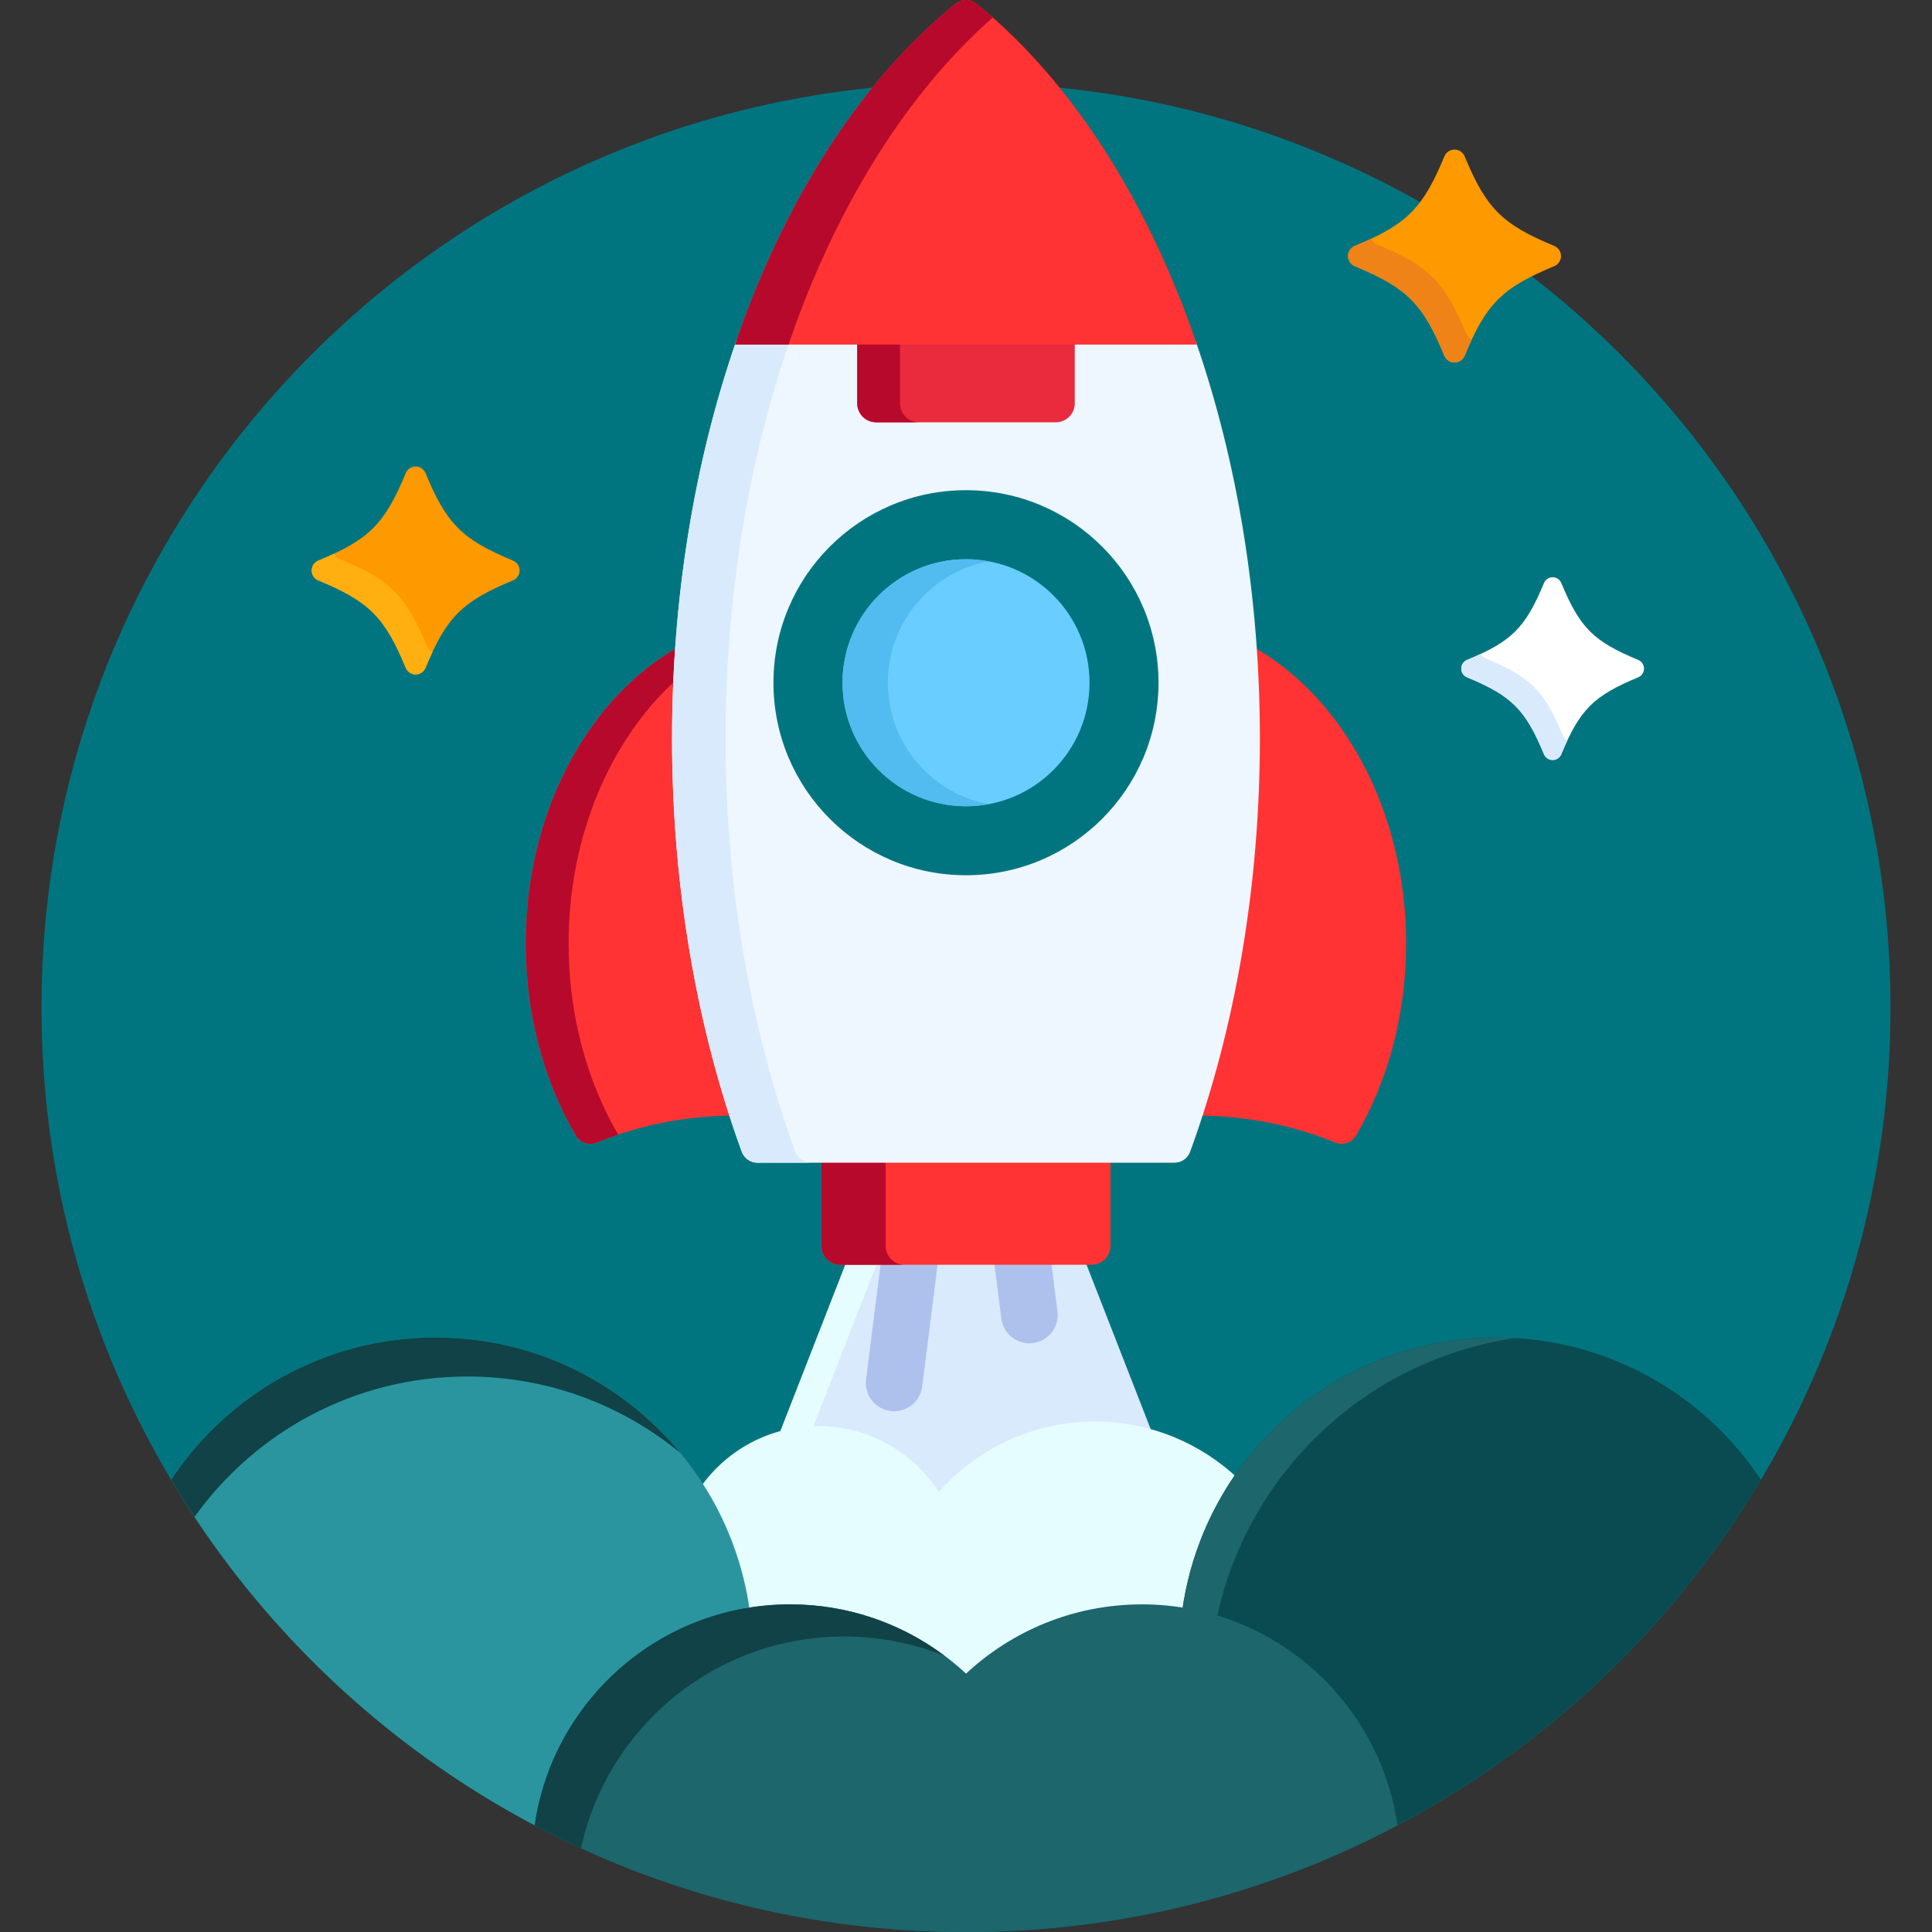 <svg width="80" height="80" viewBox="0 0 80 80" fill="none" xmlns="http://www.w3.org/2000/svg">
<rect x="0" y="0" width="80" height="80" fill="#333333" stroke="none"/>
<path d="M40 80C61.142 80 78.281 62.861 78.281 41.719C78.281 20.577 61.142 3.438 40 3.438C18.858 3.438 1.719 20.577 1.719 41.719C1.719 62.861 18.858 80 40 80Z" fill="#007580"/>
<path d="M33.873 59.207C35.849 59.207 37.67 60.201 38.744 61.867C38.77 61.908 38.815 61.934 38.863 61.938C38.867 61.938 38.871 61.938 38.875 61.938C38.92 61.938 38.962 61.919 38.992 61.885C40.602 60.065 42.915 59.021 45.34 59.021C46.166 59.021 46.965 59.142 47.72 59.364L44.932 52.216H35.065L32.246 59.441C32.763 59.29 33.308 59.207 33.873 59.207Z" fill="#D9EAFC"/>
<path d="M36.351 52.215H35.065L32.246 59.441C32.685 59.312 33.145 59.237 33.62 59.216L36.351 52.215Z" fill="#E5FDFF"/>
<path d="M30.871 66.593C30.878 66.634 30.9 66.671 30.933 66.695C30.96 66.715 30.993 66.726 31.026 66.726C31.034 66.726 31.042 66.725 31.05 66.724C31.608 66.635 32.168 66.59 32.715 66.59C35.387 66.59 37.935 67.594 39.892 69.417C39.922 69.445 39.96 69.459 39.998 69.459C40.037 69.459 40.075 69.445 40.105 69.417C42.061 67.594 44.61 66.59 47.282 66.59C47.828 66.59 48.389 66.635 48.947 66.724C48.955 66.725 48.963 66.726 48.971 66.726C49.004 66.726 49.037 66.715 49.063 66.695C49.097 66.671 49.119 66.634 49.126 66.593C49.414 64.649 50.146 62.809 51.243 61.202C49.7 59.753 47.624 58.864 45.34 58.864C42.766 58.864 40.456 59.993 38.875 61.782C37.817 60.139 35.972 59.051 33.873 59.051C31.859 59.051 30.08 60.052 29.004 61.584C29.962 63.098 30.605 64.801 30.871 66.593Z" fill="#E5FDFF"/>
<path d="M31.027 66.569C30.087 60.24 24.631 55.383 18.04 55.383C13.464 55.383 9.437 57.724 7.086 61.273C10.685 67.318 15.902 72.285 22.14 75.581C22.807 70.962 26.428 67.3 31.027 66.569Z" fill="#2A959F"/>
<path d="M19.351 56.998C22.7 56.998 25.77 58.186 28.168 60.16C25.759 57.243 22.118 55.383 18.04 55.383C13.464 55.383 9.437 57.724 7.086 61.273C7.396 61.795 7.72 62.308 8.054 62.813C10.573 59.293 14.693 56.998 19.351 56.998Z" fill="#104247"/>
<path d="M61.96 55.383C55.369 55.383 49.913 60.24 48.973 66.569C53.571 67.3 57.193 70.962 57.86 75.581C64.097 72.285 69.315 67.318 72.914 61.273C70.563 57.724 66.536 55.383 61.96 55.383Z" fill="#0A4B51"/>
<path d="M62.754 55.408C62.492 55.392 62.227 55.383 61.96 55.383C55.369 55.383 49.913 60.24 48.973 66.569C49.463 66.647 49.941 66.76 50.406 66.902C51.713 60.921 56.626 56.29 62.754 55.408Z" fill="#1C666C"/>
<path d="M47.284 66.434C44.469 66.434 41.91 67.524 40.001 69.302C38.092 67.523 35.533 66.434 32.718 66.434C27.337 66.434 22.887 70.409 22.141 75.583C27.473 78.402 33.55 80 40.001 80C46.452 80 52.529 78.402 57.862 75.583C57.115 70.409 52.665 66.434 47.284 66.434Z" fill="#1C666C"/>
<path d="M34.952 67.763C36.426 67.763 37.833 68.049 39.121 68.569C37.336 67.231 35.121 66.434 32.718 66.434C27.337 66.434 22.887 70.41 22.141 75.584C22.769 75.916 23.408 76.231 24.057 76.528C25.152 71.516 29.612 67.763 34.952 67.763Z" fill="#104247"/>
<path d="M43.523 52.215H41.16L41.462 54.6C41.543 55.242 42.13 55.696 42.771 55.615C43.413 55.534 43.868 54.948 43.787 54.306L43.523 52.215Z" fill="#AEC1ED"/>
<path d="M36.481 52.215L35.861 57.119C35.78 57.761 36.234 58.347 36.877 58.428C36.927 58.434 36.976 58.438 37.025 58.438C37.607 58.437 38.112 58.005 38.186 57.412L38.843 52.215H36.481V52.215Z" fill="#AEC1ED"/>
<path d="M27.986 30.581C27.986 29.307 28.033 28.036 28.123 26.774C24.363 28.891 21.773 33.608 21.773 39.068C21.773 41.952 22.491 44.702 23.847 47.021C23.974 47.239 24.205 47.363 24.444 47.363C24.532 47.363 24.62 47.347 24.705 47.312C26.488 46.583 28.393 46.209 30.368 46.193C28.809 41.392 27.986 36.03 27.986 30.581Z" fill="#FF3333"/>
<path d="M23.545 39.068C23.545 34.558 25.313 30.557 28.046 28.108C28.067 27.663 28.091 27.218 28.123 26.774C24.363 28.891 21.773 33.608 21.773 39.068C21.773 41.952 22.491 44.702 23.847 47.021C23.974 47.239 24.205 47.363 24.444 47.363C24.532 47.363 24.62 47.347 24.705 47.312C24.999 47.192 25.297 47.085 25.598 46.984C24.255 44.672 23.545 41.936 23.545 39.068Z" fill="#B7092B"/>
<path d="M51.875 26.774C51.964 28.036 52.012 29.307 52.012 30.581C52.012 36.03 51.189 41.392 49.629 46.193C51.605 46.209 53.509 46.583 55.292 47.312C55.377 47.347 55.466 47.363 55.553 47.363C55.793 47.363 56.023 47.239 56.151 47.021C57.507 44.702 58.224 41.952 58.224 39.068C58.224 33.608 55.634 28.891 51.875 26.774Z" fill="#FF3333"/>
<path d="M34.016 47.988V51.59C34.016 52.02 34.367 52.372 34.797 52.372H45.2C45.63 52.372 45.982 52.02 45.982 51.59V47.988H34.016Z" fill="#FF3333"/>
<path d="M36.673 51.59V47.988H34.016V51.59C34.016 52.02 34.367 52.372 34.797 52.372H37.454C37.025 52.372 36.673 52.02 36.673 51.59Z" fill="#B7092B"/>
<path d="M49.507 14.112H30.49C28.747 19.136 27.828 24.791 27.828 30.581C27.828 36.6 28.826 42.516 30.715 47.69C30.814 47.963 31.074 48.145 31.364 48.145H48.633C48.923 48.145 49.183 47.963 49.282 47.69C51.171 42.516 52.169 36.6 52.169 30.581C52.169 24.791 51.25 19.136 49.507 14.112Z" fill="#EEF6FF"/>
<path d="M32.929 47.69C31.041 42.516 30.043 36.6 30.043 30.581C30.043 24.791 30.962 19.136 32.705 14.112H30.49C28.747 19.136 27.828 24.791 27.828 30.581C27.828 36.6 28.826 42.516 30.715 47.69C30.814 47.963 31.074 48.145 31.364 48.145H33.579C33.288 48.145 33.029 47.963 32.929 47.69Z" fill="#D9EAFC"/>
<path d="M35.496 14.112V16.705C35.496 17.135 35.848 17.486 36.277 17.486H43.721C44.151 17.486 44.503 17.135 44.503 16.705V14.112H35.496Z" fill="#EA2A3D"/>
<path d="M37.268 16.705V14.112H35.496V16.705C35.496 17.135 35.848 17.486 36.277 17.486H38.049C37.619 17.486 37.268 17.135 37.268 16.705Z" fill="#B7092B"/>
<path d="M40 0C39.846 0 39.692 0.051 39.565 0.154C36.075 2.98 33.135 7.268 31.063 12.553C30.843 13.116 30.636 13.689 30.438 14.268H49.563C49.364 13.689 49.157 13.116 48.937 12.553C46.866 7.268 43.926 2.98 40.435 0.154C40.309 0.051 40.154 0 40 0Z" fill="#FF3333"/>
<path d="M41.108 0.723C40.886 0.528 40.662 0.338 40.435 0.154C40.309 0.051 40.154 0 40 0C39.846 0 39.692 0.051 39.565 0.154C36.075 2.98 33.135 7.268 31.063 12.553C30.843 13.116 30.636 13.689 30.438 14.268H32.652C32.85 13.689 33.057 13.116 33.278 12.553C35.215 7.611 37.912 3.542 41.108 0.723Z" fill="#B7092B"/>
<path d="M39.999 36.242C44.402 36.242 47.971 32.673 47.971 28.27C47.971 23.867 44.402 20.298 39.999 20.298C35.596 20.298 32.027 23.867 32.027 28.27C32.027 32.673 35.596 36.242 39.999 36.242Z" fill="#007580"/>
<path d="M40.001 33.385C42.825 33.385 45.115 31.095 45.115 28.27C45.115 25.446 42.825 23.156 40.001 23.156C37.176 23.156 34.887 25.446 34.887 28.27C34.887 31.095 37.176 33.385 40.001 33.385Z" fill="#69CDFF"/>
<path d="M36.762 28.27C36.762 30.775 38.562 32.857 40.938 33.298C40.634 33.354 40.321 33.385 40.001 33.385C37.176 33.385 34.887 31.095 34.887 28.27C34.887 25.446 37.176 23.156 40.001 23.156C40.321 23.156 40.634 23.187 40.938 23.243C38.562 23.684 36.762 25.766 36.762 28.27Z" fill="#52BBEF"/>
<path d="M17.211 27.927C17.031 27.927 16.87 27.82 16.801 27.654C15.929 25.548 15.286 24.905 13.18 24.032C13.014 23.964 12.906 23.802 12.906 23.623C12.906 23.444 13.014 23.282 13.18 23.214C15.286 22.341 15.929 21.698 16.801 19.592C16.87 19.426 17.031 19.318 17.211 19.318C17.39 19.318 17.551 19.426 17.62 19.592C18.492 21.698 19.136 22.341 21.242 23.214C21.407 23.282 21.515 23.444 21.515 23.623C21.515 23.802 21.407 23.964 21.242 24.032C19.136 24.905 18.492 25.548 17.62 27.654C17.551 27.82 17.39 27.927 17.211 27.927Z" fill="#FF9900"/>
<path d="M17.687 26.768C16.815 24.662 16.172 24.019 14.066 23.147C13.961 23.104 13.88 23.024 13.834 22.926C13.632 23.021 13.416 23.116 13.18 23.214C13.014 23.283 12.906 23.444 12.906 23.623C12.906 23.803 13.014 23.964 13.18 24.033C15.286 24.905 15.929 25.548 16.801 27.654C16.87 27.82 17.031 27.928 17.211 27.928C17.39 27.928 17.551 27.82 17.62 27.654C17.718 27.418 17.813 27.202 17.908 27C17.81 26.954 17.73 26.872 17.687 26.768Z" fill="#FFAF10"/>
<path d="M64.291 31.47C64.134 31.47 63.992 31.375 63.932 31.229C63.165 29.378 62.599 28.813 60.748 28.046C60.603 27.986 60.508 27.844 60.508 27.686C60.508 27.528 60.603 27.387 60.748 27.326C62.6 26.559 63.165 25.994 63.932 24.143C63.992 23.997 64.134 23.902 64.291 23.902C64.449 23.902 64.591 23.997 64.651 24.143C65.418 25.994 65.983 26.559 67.835 27.326C67.98 27.387 68.075 27.528 68.075 27.686C68.075 27.844 67.98 27.986 67.835 28.046C65.983 28.813 65.418 29.378 64.651 31.229C64.591 31.375 64.449 31.47 64.291 31.47Z" fill="white"/>
<path d="M64.71 30.45C63.943 28.599 63.378 28.034 61.527 27.267C61.435 27.229 61.364 27.159 61.324 27.073C61.146 27.156 60.956 27.239 60.748 27.326C60.603 27.386 60.508 27.528 60.508 27.686C60.508 27.843 60.603 27.985 60.748 28.045C62.6 28.812 63.165 29.377 63.932 31.229C63.992 31.374 64.134 31.469 64.291 31.469C64.449 31.469 64.591 31.374 64.651 31.229C64.737 31.021 64.821 30.831 64.904 30.653C64.818 30.613 64.748 30.541 64.71 30.45Z" fill="#D9EAFC"/>
<path d="M60.229 15.011C60.045 15.011 59.88 14.901 59.809 14.731C58.916 12.574 58.258 11.915 56.1 11.022C55.931 10.952 55.82 10.786 55.82 10.603C55.82 10.419 55.931 10.254 56.1 10.183C58.258 9.29 58.916 8.631 59.809 6.474C59.88 6.304 60.045 6.194 60.229 6.194C60.413 6.194 60.578 6.304 60.648 6.474C61.542 8.631 62.2 9.29 64.358 10.183C64.527 10.254 64.638 10.419 64.638 10.603C64.638 10.786 64.527 10.952 64.358 11.022C62.2 11.915 61.542 12.574 60.648 14.731C60.578 14.901 60.413 15.011 60.229 15.011Z" fill="#FF9900"/>
<path d="M60.717 13.824C59.823 11.667 59.165 11.008 57.008 10.115C56.901 10.071 56.818 9.989 56.771 9.889C56.564 9.986 56.343 10.083 56.1 10.183C55.931 10.254 55.82 10.419 55.82 10.603C55.82 10.786 55.931 10.952 56.1 11.022C58.258 11.915 58.916 12.574 59.809 14.731C59.88 14.9 60.045 15.011 60.229 15.011C60.413 15.011 60.578 14.9 60.648 14.731C60.749 14.489 60.846 14.268 60.943 14.061C60.843 14.014 60.761 13.93 60.717 13.824Z" fill="#EF8318"/>
</svg>
